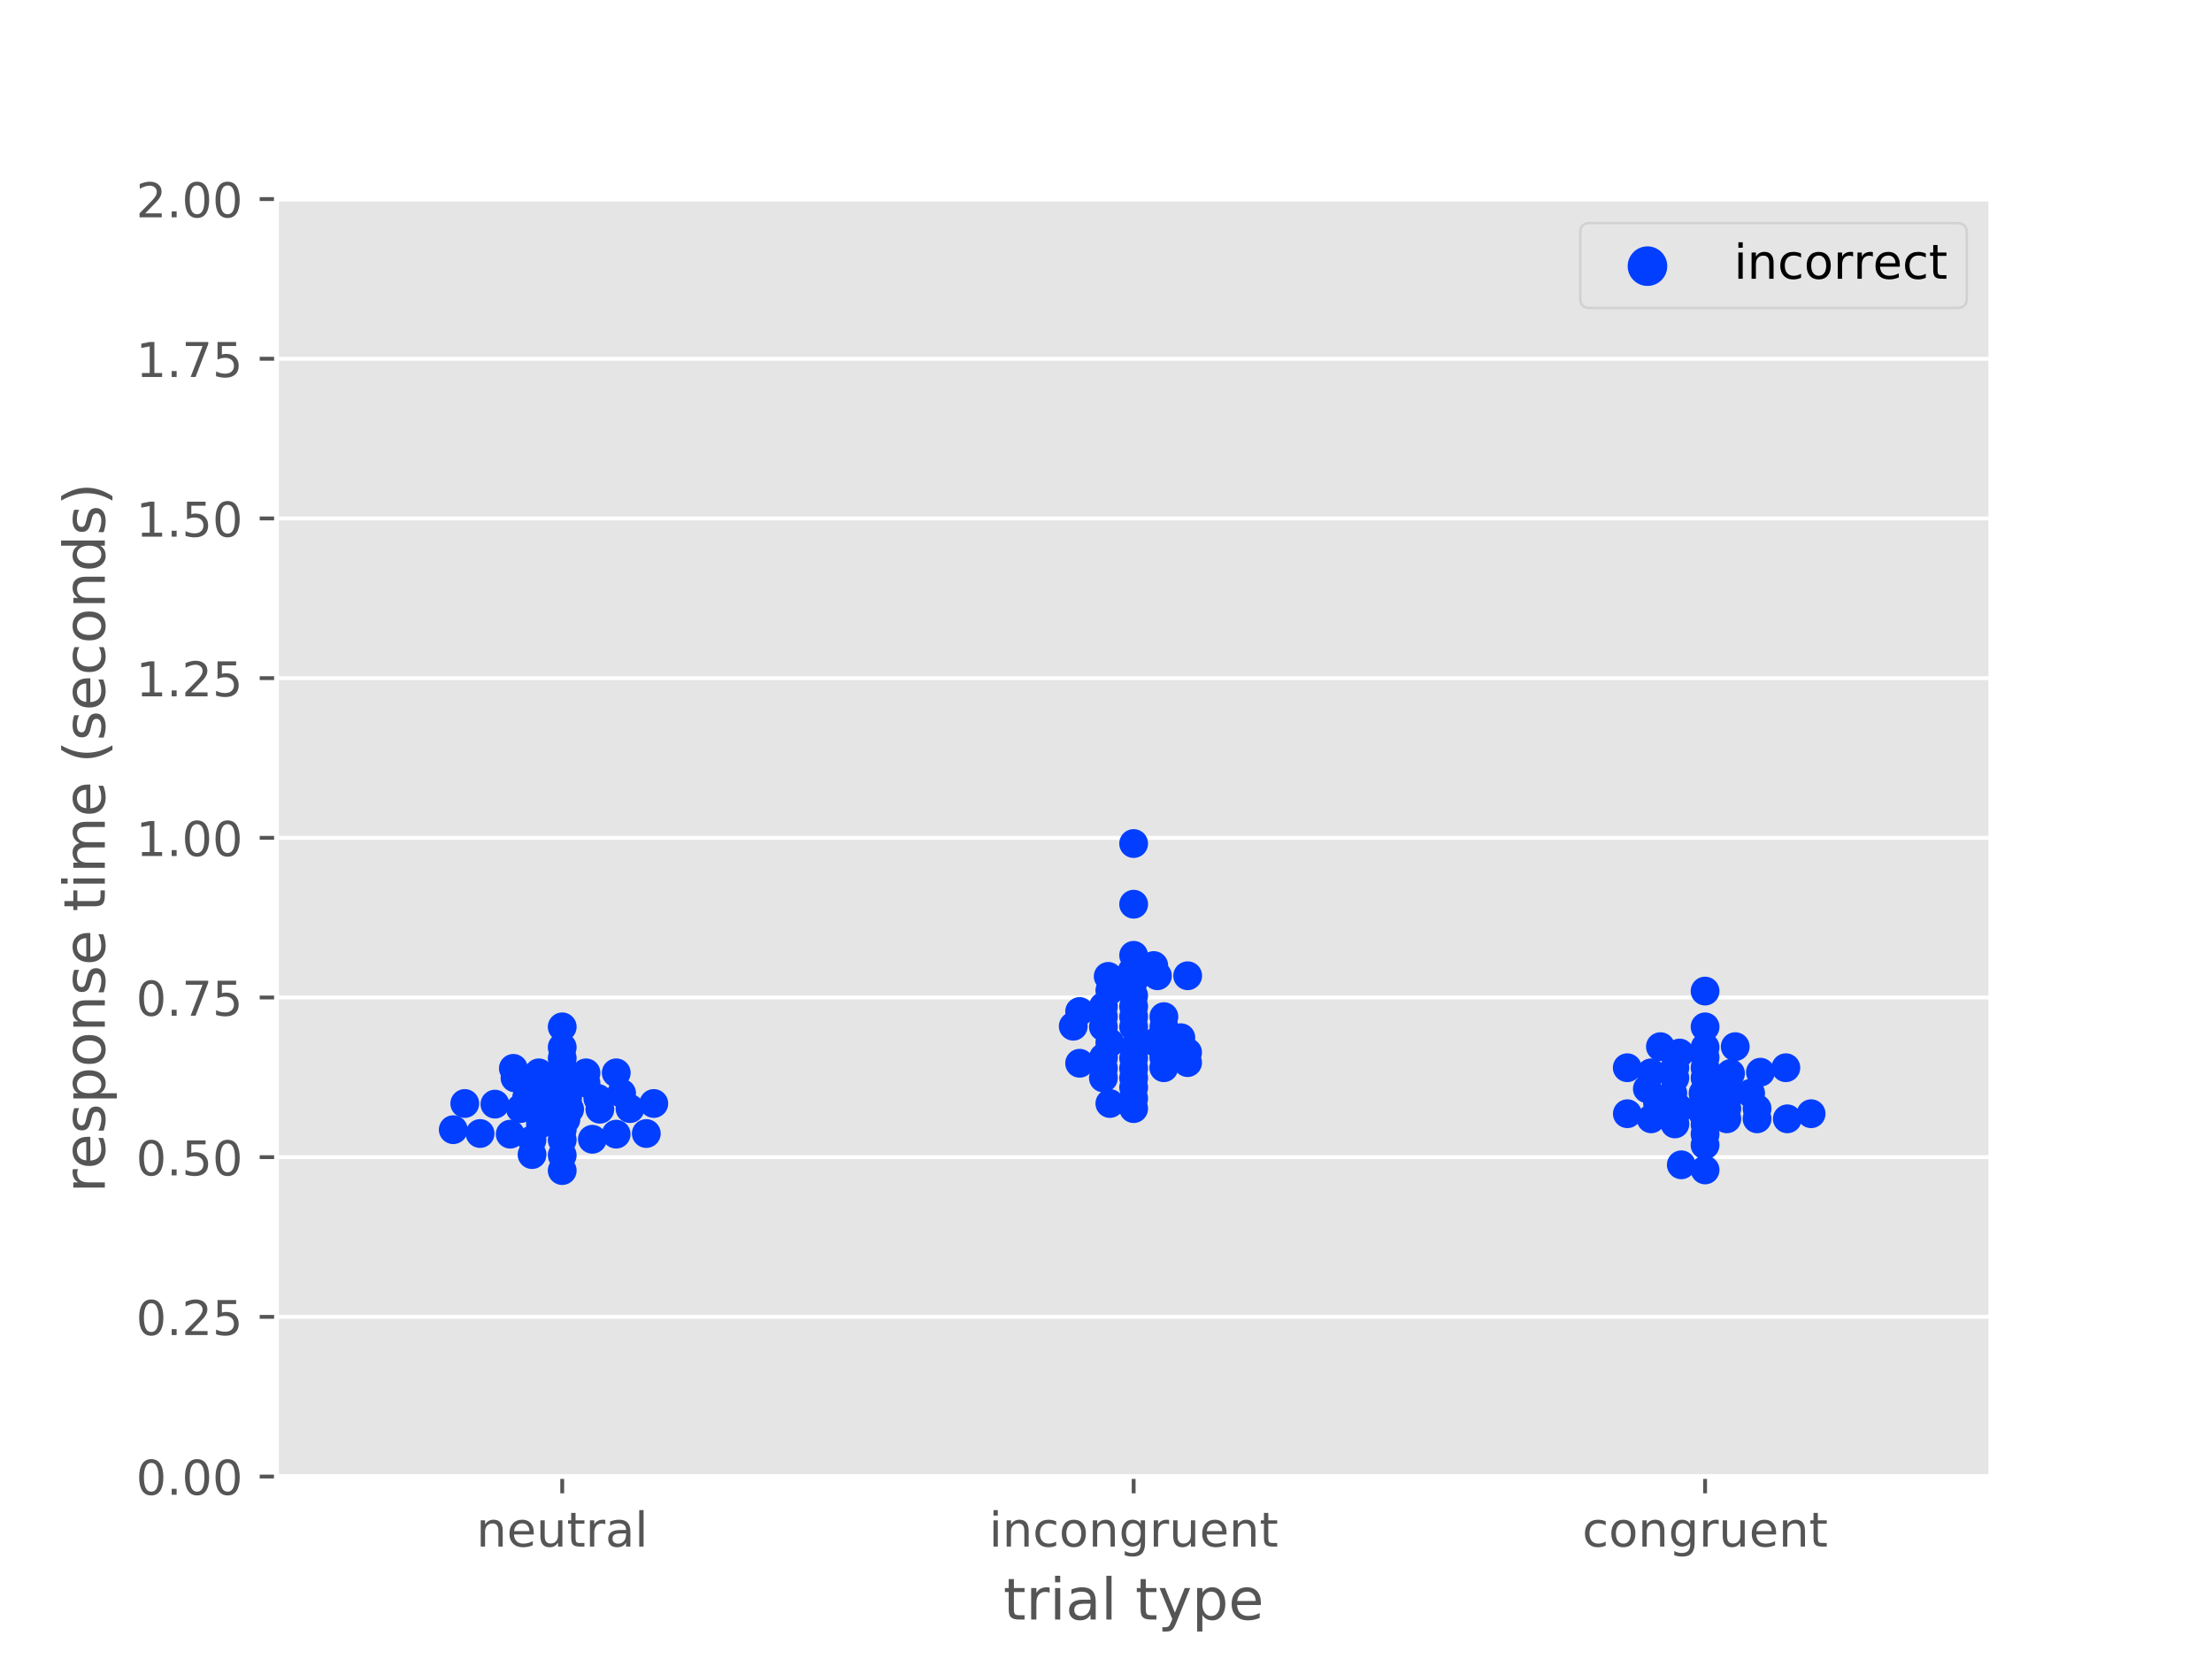 <?xml version="1.0" encoding="utf-8" standalone="no"?>
<!DOCTYPE svg PUBLIC "-//W3C//DTD SVG 1.1//EN"
  "http://www.w3.org/Graphics/SVG/1.1/DTD/svg11.dtd">
<!-- Created with matplotlib (https://matplotlib.org/) -->
<svg height="345.6pt" version="1.1" viewBox="0 0 460.8 345.6" width="460.8pt" xmlns="http://www.w3.org/2000/svg" xmlns:xlink="http://www.w3.org/1999/xlink">
 <defs>
  <style type="text/css">
*{stroke-linecap:butt;stroke-linejoin:round;}
  </style>
 </defs>
 <g id="figure_1">
  <g id="patch_1">
   <path d="M 0 345.6 
L 460.8 345.6 
L 460.8 0 
L 0 0 
z
" style="fill:#ffffff;"/>
  </g>
  <g id="axes_1">
   <g id="patch_2">
    <path d="M 57.6 307.584 
L 414.72 307.584 
L 414.72 41.472 
L 57.6 41.472 
z
" style="fill:#e5e5e5;"/>
   </g>
   <g id="matplotlib.axis_1">
    <g id="xtick_1">
     <g id="line2d_1">
      <defs>
       <path d="M 0 0 
L 0 3.5 
" id="mf06483fd40" style="stroke:#555555;stroke-width:0.8;"/>
      </defs>
      <g>
       <use style="fill:#555555;stroke:#555555;stroke-width:0.8;" x="117.12" xlink:href="#mf06483fd40" y="307.584"/>
      </g>
     </g>
     <g id="text_1">
      <!-- neutral -->
      <defs>
       <path d="M 54.891 33.016 
L 54.891 0 
L 45.906 0 
L 45.906 32.719 
Q 45.906 40.484 42.875 44.328 
Q 39.844 48.188 33.797 48.188 
Q 26.516 48.188 22.312 43.547 
Q 18.109 38.922 18.109 30.906 
L 18.109 0 
L 9.078 0 
L 9.078 54.688 
L 18.109 54.688 
L 18.109 46.188 
Q 21.344 51.125 25.703 53.562 
Q 30.078 56 35.797 56 
Q 45.219 56 50.047 50.172 
Q 54.891 44.344 54.891 33.016 
z
" id="DejaVuSans-110"/>
       <path d="M 56.203 29.594 
L 56.203 25.203 
L 14.891 25.203 
Q 15.484 15.922 20.484 11.062 
Q 25.484 6.203 34.422 6.203 
Q 39.594 6.203 44.453 7.469 
Q 49.312 8.734 54.109 11.281 
L 54.109 2.781 
Q 49.266 0.734 44.188 -0.344 
Q 39.109 -1.422 33.891 -1.422 
Q 20.797 -1.422 13.156 6.188 
Q 5.516 13.812 5.516 26.812 
Q 5.516 40.234 12.766 48.109 
Q 20.016 56 32.328 56 
Q 43.359 56 49.781 48.891 
Q 56.203 41.797 56.203 29.594 
z
M 47.219 32.234 
Q 47.125 39.594 43.094 43.984 
Q 39.062 48.391 32.422 48.391 
Q 24.906 48.391 20.391 44.141 
Q 15.875 39.891 15.188 32.172 
z
" id="DejaVuSans-101"/>
       <path d="M 8.5 21.578 
L 8.5 54.688 
L 17.484 54.688 
L 17.484 21.922 
Q 17.484 14.156 20.5 10.266 
Q 23.531 6.391 29.594 6.391 
Q 36.859 6.391 41.078 11.031 
Q 45.312 15.672 45.312 23.688 
L 45.312 54.688 
L 54.297 54.688 
L 54.297 0 
L 45.312 0 
L 45.312 8.406 
Q 42.047 3.422 37.719 1 
Q 33.406 -1.422 27.688 -1.422 
Q 18.266 -1.422 13.375 4.438 
Q 8.5 10.297 8.5 21.578 
z
M 31.109 56 
z
" id="DejaVuSans-117"/>
       <path d="M 18.312 70.219 
L 18.312 54.688 
L 36.812 54.688 
L 36.812 47.703 
L 18.312 47.703 
L 18.312 18.016 
Q 18.312 11.328 20.141 9.422 
Q 21.969 7.516 27.594 7.516 
L 36.812 7.516 
L 36.812 0 
L 27.594 0 
Q 17.188 0 13.234 3.875 
Q 9.281 7.766 9.281 18.016 
L 9.281 47.703 
L 2.688 47.703 
L 2.688 54.688 
L 9.281 54.688 
L 9.281 70.219 
z
" id="DejaVuSans-116"/>
       <path d="M 41.109 46.297 
Q 39.594 47.172 37.812 47.578 
Q 36.031 48 33.891 48 
Q 26.266 48 22.188 43.047 
Q 18.109 38.094 18.109 28.812 
L 18.109 0 
L 9.078 0 
L 9.078 54.688 
L 18.109 54.688 
L 18.109 46.188 
Q 20.953 51.172 25.484 53.578 
Q 30.031 56 36.531 56 
Q 37.453 56 38.578 55.875 
Q 39.703 55.766 41.062 55.516 
z
" id="DejaVuSans-114"/>
       <path d="M 34.281 27.484 
Q 23.391 27.484 19.188 25 
Q 14.984 22.516 14.984 16.5 
Q 14.984 11.719 18.141 8.906 
Q 21.297 6.109 26.703 6.109 
Q 34.188 6.109 38.703 11.406 
Q 43.219 16.703 43.219 25.484 
L 43.219 27.484 
z
M 52.203 31.203 
L 52.203 0 
L 43.219 0 
L 43.219 8.297 
Q 40.141 3.328 35.547 0.953 
Q 30.953 -1.422 24.312 -1.422 
Q 15.922 -1.422 10.953 3.297 
Q 6 8.016 6 15.922 
Q 6 25.141 12.172 29.828 
Q 18.359 34.516 30.609 34.516 
L 43.219 34.516 
L 43.219 35.406 
Q 43.219 41.609 39.141 45 
Q 35.062 48.391 27.688 48.391 
Q 23 48.391 18.547 47.266 
Q 14.109 46.141 10.016 43.891 
L 10.016 52.203 
Q 14.938 54.109 19.578 55.047 
Q 24.219 56 28.609 56 
Q 40.484 56 46.344 49.844 
Q 52.203 43.703 52.203 31.203 
z
" id="DejaVuSans-97"/>
       <path d="M 9.422 75.984 
L 18.406 75.984 
L 18.406 0 
L 9.422 0 
z
" id="DejaVuSans-108"/>
      </defs>
      <g style="fill:#555555;" transform="translate(99.237 322.182)scale(0.1 -0.1)">
       <use xlink:href="#DejaVuSans-110"/>
       <use x="63.379" xlink:href="#DejaVuSans-101"/>
       <use x="124.902" xlink:href="#DejaVuSans-117"/>
       <use x="188.281" xlink:href="#DejaVuSans-116"/>
       <use x="227.49" xlink:href="#DejaVuSans-114"/>
       <use x="268.604" xlink:href="#DejaVuSans-97"/>
       <use x="329.883" xlink:href="#DejaVuSans-108"/>
      </g>
     </g>
    </g>
    <g id="xtick_2">
     <g id="line2d_2">
      <g>
       <use style="fill:#555555;stroke:#555555;stroke-width:0.8;" x="236.16" xlink:href="#mf06483fd40" y="307.584"/>
      </g>
     </g>
     <g id="text_2">
      <!-- incongruent -->
      <defs>
       <path d="M 9.422 54.688 
L 18.406 54.688 
L 18.406 0 
L 9.422 0 
z
M 9.422 75.984 
L 18.406 75.984 
L 18.406 64.594 
L 9.422 64.594 
z
" id="DejaVuSans-105"/>
       <path d="M 48.781 52.594 
L 48.781 44.188 
Q 44.969 46.297 41.141 47.344 
Q 37.312 48.391 33.406 48.391 
Q 24.656 48.391 19.812 42.844 
Q 14.984 37.312 14.984 27.297 
Q 14.984 17.281 19.812 11.734 
Q 24.656 6.203 33.406 6.203 
Q 37.312 6.203 41.141 7.25 
Q 44.969 8.297 48.781 10.406 
L 48.781 2.094 
Q 45.016 0.344 40.984 -0.531 
Q 36.969 -1.422 32.422 -1.422 
Q 20.062 -1.422 12.781 6.344 
Q 5.516 14.109 5.516 27.297 
Q 5.516 40.672 12.859 48.328 
Q 20.219 56 33.016 56 
Q 37.156 56 41.109 55.141 
Q 45.062 54.297 48.781 52.594 
z
" id="DejaVuSans-99"/>
       <path d="M 30.609 48.391 
Q 23.391 48.391 19.188 42.75 
Q 14.984 37.109 14.984 27.297 
Q 14.984 17.484 19.156 11.844 
Q 23.344 6.203 30.609 6.203 
Q 37.797 6.203 41.984 11.859 
Q 46.188 17.531 46.188 27.297 
Q 46.188 37.016 41.984 42.703 
Q 37.797 48.391 30.609 48.391 
z
M 30.609 56 
Q 42.328 56 49.016 48.375 
Q 55.719 40.766 55.719 27.297 
Q 55.719 13.875 49.016 6.219 
Q 42.328 -1.422 30.609 -1.422 
Q 18.844 -1.422 12.172 6.219 
Q 5.516 13.875 5.516 27.297 
Q 5.516 40.766 12.172 48.375 
Q 18.844 56 30.609 56 
z
" id="DejaVuSans-111"/>
       <path d="M 45.406 27.984 
Q 45.406 37.75 41.375 43.109 
Q 37.359 48.484 30.078 48.484 
Q 22.859 48.484 18.828 43.109 
Q 14.797 37.75 14.797 27.984 
Q 14.797 18.266 18.828 12.891 
Q 22.859 7.516 30.078 7.516 
Q 37.359 7.516 41.375 12.891 
Q 45.406 18.266 45.406 27.984 
z
M 54.391 6.781 
Q 54.391 -7.172 48.188 -13.984 
Q 42 -20.797 29.203 -20.797 
Q 24.469 -20.797 20.266 -20.094 
Q 16.062 -19.391 12.109 -17.922 
L 12.109 -9.188 
Q 16.062 -11.328 19.922 -12.344 
Q 23.781 -13.375 27.781 -13.375 
Q 36.625 -13.375 41.016 -8.766 
Q 45.406 -4.156 45.406 5.172 
L 45.406 9.625 
Q 42.625 4.781 38.281 2.391 
Q 33.938 0 27.875 0 
Q 17.828 0 11.672 7.656 
Q 5.516 15.328 5.516 27.984 
Q 5.516 40.672 11.672 48.328 
Q 17.828 56 27.875 56 
Q 33.938 56 38.281 53.609 
Q 42.625 51.219 45.406 46.391 
L 45.406 54.688 
L 54.391 54.688 
z
" id="DejaVuSans-103"/>
      </defs>
      <g style="fill:#555555;" transform="translate(206.021 322.182)scale(0.1 -0.1)">
       <use xlink:href="#DejaVuSans-105"/>
       <use x="27.783" xlink:href="#DejaVuSans-110"/>
       <use x="91.162" xlink:href="#DejaVuSans-99"/>
       <use x="146.143" xlink:href="#DejaVuSans-111"/>
       <use x="207.324" xlink:href="#DejaVuSans-110"/>
       <use x="270.703" xlink:href="#DejaVuSans-103"/>
       <use x="334.18" xlink:href="#DejaVuSans-114"/>
       <use x="375.293" xlink:href="#DejaVuSans-117"/>
       <use x="438.672" xlink:href="#DejaVuSans-101"/>
       <use x="500.195" xlink:href="#DejaVuSans-110"/>
       <use x="563.574" xlink:href="#DejaVuSans-116"/>
      </g>
     </g>
    </g>
    <g id="xtick_3">
     <g id="line2d_3">
      <g>
       <use style="fill:#555555;stroke:#555555;stroke-width:0.8;" x="355.2" xlink:href="#mf06483fd40" y="307.584"/>
      </g>
     </g>
     <g id="text_3">
      <!-- congruent -->
      <g style="fill:#555555;" transform="translate(329.619 322.182)scale(0.1 -0.1)">
       <use xlink:href="#DejaVuSans-99"/>
       <use x="54.98" xlink:href="#DejaVuSans-111"/>
       <use x="116.162" xlink:href="#DejaVuSans-110"/>
       <use x="179.541" xlink:href="#DejaVuSans-103"/>
       <use x="243.018" xlink:href="#DejaVuSans-114"/>
       <use x="284.131" xlink:href="#DejaVuSans-117"/>
       <use x="347.51" xlink:href="#DejaVuSans-101"/>
       <use x="409.033" xlink:href="#DejaVuSans-110"/>
       <use x="472.412" xlink:href="#DejaVuSans-116"/>
      </g>
     </g>
    </g>
    <g id="text_4">
     <!-- trial type -->
     <defs>
      <path id="DejaVuSans-32"/>
      <path d="M 32.172 -5.078 
Q 28.375 -14.844 24.75 -17.812 
Q 21.141 -20.797 15.094 -20.797 
L 7.906 -20.797 
L 7.906 -13.281 
L 13.188 -13.281 
Q 16.891 -13.281 18.938 -11.516 
Q 21 -9.766 23.484 -3.219 
L 25.094 0.875 
L 2.984 54.688 
L 12.5 54.688 
L 29.594 11.922 
L 46.688 54.688 
L 56.203 54.688 
z
" id="DejaVuSans-121"/>
      <path d="M 18.109 8.203 
L 18.109 -20.797 
L 9.078 -20.797 
L 9.078 54.688 
L 18.109 54.688 
L 18.109 46.391 
Q 20.953 51.266 25.266 53.625 
Q 29.594 56 35.594 56 
Q 45.562 56 51.781 48.094 
Q 58.016 40.188 58.016 27.297 
Q 58.016 14.406 51.781 6.484 
Q 45.562 -1.422 35.594 -1.422 
Q 29.594 -1.422 25.266 0.953 
Q 20.953 3.328 18.109 8.203 
z
M 48.688 27.297 
Q 48.688 37.203 44.609 42.844 
Q 40.531 48.484 33.406 48.484 
Q 26.266 48.484 22.188 42.844 
Q 18.109 37.203 18.109 27.297 
Q 18.109 17.391 22.188 11.75 
Q 26.266 6.109 33.406 6.109 
Q 40.531 6.109 44.609 11.75 
Q 48.688 17.391 48.688 27.297 
z
" id="DejaVuSans-112"/>
     </defs>
     <g style="fill:#555555;" transform="translate(209.019 337.38)scale(0.12 -0.12)">
      <use xlink:href="#DejaVuSans-116"/>
      <use x="39.209" xlink:href="#DejaVuSans-114"/>
      <use x="80.322" xlink:href="#DejaVuSans-105"/>
      <use x="108.105" xlink:href="#DejaVuSans-97"/>
      <use x="169.385" xlink:href="#DejaVuSans-108"/>
      <use x="197.168" xlink:href="#DejaVuSans-32"/>
      <use x="228.955" xlink:href="#DejaVuSans-116"/>
      <use x="268.164" xlink:href="#DejaVuSans-121"/>
      <use x="327.344" xlink:href="#DejaVuSans-112"/>
      <use x="390.82" xlink:href="#DejaVuSans-101"/>
     </g>
    </g>
   </g>
   <g id="matplotlib.axis_2">
    <g id="ytick_1">
     <g id="line2d_4">
      <path clip-path="url(#pb7761725f8)" d="M 57.6 307.584 
L 414.72 307.584 
" style="fill:none;stroke:#ffffff;stroke-linecap:square;stroke-width:0.8;"/>
     </g>
     <g id="line2d_5">
      <defs>
       <path d="M 0 0 
L -3.5 0 
" id="m0fa2f357a9" style="stroke:#555555;stroke-width:0.8;"/>
      </defs>
      <g>
       <use style="fill:#555555;stroke:#555555;stroke-width:0.8;" x="57.6" xlink:href="#m0fa2f357a9" y="307.584"/>
      </g>
     </g>
     <g id="text_5">
      <!-- 0.00 -->
      <defs>
       <path d="M 31.781 66.406 
Q 24.172 66.406 20.328 58.906 
Q 16.5 51.422 16.5 36.375 
Q 16.5 21.391 20.328 13.891 
Q 24.172 6.391 31.781 6.391 
Q 39.453 6.391 43.281 13.891 
Q 47.125 21.391 47.125 36.375 
Q 47.125 51.422 43.281 58.906 
Q 39.453 66.406 31.781 66.406 
z
M 31.781 74.219 
Q 44.047 74.219 50.516 64.516 
Q 56.984 54.828 56.984 36.375 
Q 56.984 17.969 50.516 8.266 
Q 44.047 -1.422 31.781 -1.422 
Q 19.531 -1.422 13.062 8.266 
Q 6.594 17.969 6.594 36.375 
Q 6.594 54.828 13.062 64.516 
Q 19.531 74.219 31.781 74.219 
z
" id="DejaVuSans-48"/>
       <path d="M 10.688 12.406 
L 21 12.406 
L 21 0 
L 10.688 0 
z
" id="DejaVuSans-46"/>
      </defs>
      <g style="fill:#555555;" transform="translate(28.334 311.383)scale(0.1 -0.1)">
       <use xlink:href="#DejaVuSans-48"/>
       <use x="63.623" xlink:href="#DejaVuSans-46"/>
       <use x="95.41" xlink:href="#DejaVuSans-48"/>
       <use x="159.033" xlink:href="#DejaVuSans-48"/>
      </g>
     </g>
    </g>
    <g id="ytick_2">
     <g id="line2d_6">
      <path clip-path="url(#pb7761725f8)" d="M 57.6 274.32 
L 414.72 274.32 
" style="fill:none;stroke:#ffffff;stroke-linecap:square;stroke-width:0.8;"/>
     </g>
     <g id="line2d_7">
      <g>
       <use style="fill:#555555;stroke:#555555;stroke-width:0.8;" x="57.6" xlink:href="#m0fa2f357a9" y="274.32"/>
      </g>
     </g>
     <g id="text_6">
      <!-- 0.25 -->
      <defs>
       <path d="M 19.188 8.297 
L 53.609 8.297 
L 53.609 0 
L 7.328 0 
L 7.328 8.297 
Q 12.938 14.109 22.625 23.891 
Q 32.328 33.688 34.812 36.531 
Q 39.547 41.844 41.422 45.531 
Q 43.312 49.219 43.312 52.781 
Q 43.312 58.594 39.234 62.25 
Q 35.156 65.922 28.609 65.922 
Q 23.969 65.922 18.812 64.312 
Q 13.672 62.703 7.812 59.422 
L 7.812 69.391 
Q 13.766 71.781 18.938 73 
Q 24.125 74.219 28.422 74.219 
Q 39.75 74.219 46.484 68.547 
Q 53.219 62.891 53.219 53.422 
Q 53.219 48.922 51.531 44.891 
Q 49.859 40.875 45.406 35.406 
Q 44.188 33.984 37.641 27.219 
Q 31.109 20.453 19.188 8.297 
z
" id="DejaVuSans-50"/>
       <path d="M 10.797 72.906 
L 49.516 72.906 
L 49.516 64.594 
L 19.828 64.594 
L 19.828 46.734 
Q 21.969 47.469 24.109 47.828 
Q 26.266 48.188 28.422 48.188 
Q 40.625 48.188 47.75 41.5 
Q 54.891 34.812 54.891 23.391 
Q 54.891 11.625 47.562 5.094 
Q 40.234 -1.422 26.906 -1.422 
Q 22.312 -1.422 17.547 -0.641 
Q 12.797 0.141 7.719 1.703 
L 7.719 11.625 
Q 12.109 9.234 16.797 8.062 
Q 21.484 6.891 26.703 6.891 
Q 35.156 6.891 40.078 11.328 
Q 45.016 15.766 45.016 23.391 
Q 45.016 31 40.078 35.438 
Q 35.156 39.891 26.703 39.891 
Q 22.75 39.891 18.812 39.016 
Q 14.891 38.141 10.797 36.281 
z
" id="DejaVuSans-53"/>
      </defs>
      <g style="fill:#555555;" transform="translate(28.334 278.119)scale(0.1 -0.1)">
       <use xlink:href="#DejaVuSans-48"/>
       <use x="63.623" xlink:href="#DejaVuSans-46"/>
       <use x="95.41" xlink:href="#DejaVuSans-50"/>
       <use x="159.033" xlink:href="#DejaVuSans-53"/>
      </g>
     </g>
    </g>
    <g id="ytick_3">
     <g id="line2d_8">
      <path clip-path="url(#pb7761725f8)" d="M 57.6 241.056 
L 414.72 241.056 
" style="fill:none;stroke:#ffffff;stroke-linecap:square;stroke-width:0.8;"/>
     </g>
     <g id="line2d_9">
      <g>
       <use style="fill:#555555;stroke:#555555;stroke-width:0.8;" x="57.6" xlink:href="#m0fa2f357a9" y="241.056"/>
      </g>
     </g>
     <g id="text_7">
      <!-- 0.50 -->
      <g style="fill:#555555;" transform="translate(28.334 244.855)scale(0.1 -0.1)">
       <use xlink:href="#DejaVuSans-48"/>
       <use x="63.623" xlink:href="#DejaVuSans-46"/>
       <use x="95.41" xlink:href="#DejaVuSans-53"/>
       <use x="159.033" xlink:href="#DejaVuSans-48"/>
      </g>
     </g>
    </g>
    <g id="ytick_4">
     <g id="line2d_10">
      <path clip-path="url(#pb7761725f8)" d="M 57.6 207.792 
L 414.72 207.792 
" style="fill:none;stroke:#ffffff;stroke-linecap:square;stroke-width:0.8;"/>
     </g>
     <g id="line2d_11">
      <g>
       <use style="fill:#555555;stroke:#555555;stroke-width:0.8;" x="57.6" xlink:href="#m0fa2f357a9" y="207.792"/>
      </g>
     </g>
     <g id="text_8">
      <!-- 0.75 -->
      <defs>
       <path d="M 8.203 72.906 
L 55.078 72.906 
L 55.078 68.703 
L 28.609 0 
L 18.312 0 
L 43.219 64.594 
L 8.203 64.594 
z
" id="DejaVuSans-55"/>
      </defs>
      <g style="fill:#555555;" transform="translate(28.334 211.591)scale(0.1 -0.1)">
       <use xlink:href="#DejaVuSans-48"/>
       <use x="63.623" xlink:href="#DejaVuSans-46"/>
       <use x="95.41" xlink:href="#DejaVuSans-55"/>
       <use x="159.033" xlink:href="#DejaVuSans-53"/>
      </g>
     </g>
    </g>
    <g id="ytick_5">
     <g id="line2d_12">
      <path clip-path="url(#pb7761725f8)" d="M 57.6 174.528 
L 414.72 174.528 
" style="fill:none;stroke:#ffffff;stroke-linecap:square;stroke-width:0.8;"/>
     </g>
     <g id="line2d_13">
      <g>
       <use style="fill:#555555;stroke:#555555;stroke-width:0.8;" x="57.6" xlink:href="#m0fa2f357a9" y="174.528"/>
      </g>
     </g>
     <g id="text_9">
      <!-- 1.00 -->
      <defs>
       <path d="M 12.406 8.297 
L 28.516 8.297 
L 28.516 63.922 
L 10.984 60.406 
L 10.984 69.391 
L 28.422 72.906 
L 38.281 72.906 
L 38.281 8.297 
L 54.391 8.297 
L 54.391 0 
L 12.406 0 
z
" id="DejaVuSans-49"/>
      </defs>
      <g style="fill:#555555;" transform="translate(28.334 178.327)scale(0.1 -0.1)">
       <use xlink:href="#DejaVuSans-49"/>
       <use x="63.623" xlink:href="#DejaVuSans-46"/>
       <use x="95.41" xlink:href="#DejaVuSans-48"/>
       <use x="159.033" xlink:href="#DejaVuSans-48"/>
      </g>
     </g>
    </g>
    <g id="ytick_6">
     <g id="line2d_14">
      <path clip-path="url(#pb7761725f8)" d="M 57.6 141.264 
L 414.72 141.264 
" style="fill:none;stroke:#ffffff;stroke-linecap:square;stroke-width:0.8;"/>
     </g>
     <g id="line2d_15">
      <g>
       <use style="fill:#555555;stroke:#555555;stroke-width:0.8;" x="57.6" xlink:href="#m0fa2f357a9" y="141.264"/>
      </g>
     </g>
     <g id="text_10">
      <!-- 1.25 -->
      <g style="fill:#555555;" transform="translate(28.334 145.063)scale(0.1 -0.1)">
       <use xlink:href="#DejaVuSans-49"/>
       <use x="63.623" xlink:href="#DejaVuSans-46"/>
       <use x="95.41" xlink:href="#DejaVuSans-50"/>
       <use x="159.033" xlink:href="#DejaVuSans-53"/>
      </g>
     </g>
    </g>
    <g id="ytick_7">
     <g id="line2d_16">
      <path clip-path="url(#pb7761725f8)" d="M 57.6 108 
L 414.72 108 
" style="fill:none;stroke:#ffffff;stroke-linecap:square;stroke-width:0.8;"/>
     </g>
     <g id="line2d_17">
      <g>
       <use style="fill:#555555;stroke:#555555;stroke-width:0.8;" x="57.6" xlink:href="#m0fa2f357a9" y="108"/>
      </g>
     </g>
     <g id="text_11">
      <!-- 1.50 -->
      <g style="fill:#555555;" transform="translate(28.334 111.799)scale(0.1 -0.1)">
       <use xlink:href="#DejaVuSans-49"/>
       <use x="63.623" xlink:href="#DejaVuSans-46"/>
       <use x="95.41" xlink:href="#DejaVuSans-53"/>
       <use x="159.033" xlink:href="#DejaVuSans-48"/>
      </g>
     </g>
    </g>
    <g id="ytick_8">
     <g id="line2d_18">
      <path clip-path="url(#pb7761725f8)" d="M 57.6 74.736 
L 414.72 74.736 
" style="fill:none;stroke:#ffffff;stroke-linecap:square;stroke-width:0.8;"/>
     </g>
     <g id="line2d_19">
      <g>
       <use style="fill:#555555;stroke:#555555;stroke-width:0.8;" x="57.6" xlink:href="#m0fa2f357a9" y="74.736"/>
      </g>
     </g>
     <g id="text_12">
      <!-- 1.75 -->
      <g style="fill:#555555;" transform="translate(28.334 78.535)scale(0.1 -0.1)">
       <use xlink:href="#DejaVuSans-49"/>
       <use x="63.623" xlink:href="#DejaVuSans-46"/>
       <use x="95.41" xlink:href="#DejaVuSans-55"/>
       <use x="159.033" xlink:href="#DejaVuSans-53"/>
      </g>
     </g>
    </g>
    <g id="ytick_9">
     <g id="line2d_20">
      <path clip-path="url(#pb7761725f8)" d="M 57.6 41.472 
L 414.72 41.472 
" style="fill:none;stroke:#ffffff;stroke-linecap:square;stroke-width:0.8;"/>
     </g>
     <g id="line2d_21">
      <g>
       <use style="fill:#555555;stroke:#555555;stroke-width:0.8;" x="57.6" xlink:href="#m0fa2f357a9" y="41.472"/>
      </g>
     </g>
     <g id="text_13">
      <!-- 2.00 -->
      <g style="fill:#555555;" transform="translate(28.334 45.271)scale(0.1 -0.1)">
       <use xlink:href="#DejaVuSans-50"/>
       <use x="63.623" xlink:href="#DejaVuSans-46"/>
       <use x="95.41" xlink:href="#DejaVuSans-48"/>
       <use x="159.033" xlink:href="#DejaVuSans-48"/>
      </g>
     </g>
    </g>
    <g id="text_14">
     <!-- response time (seconds) -->
     <defs>
      <path d="M 44.281 53.078 
L 44.281 44.578 
Q 40.484 46.531 36.375 47.5 
Q 32.281 48.484 27.875 48.484 
Q 21.188 48.484 17.844 46.438 
Q 14.5 44.391 14.5 40.281 
Q 14.5 37.156 16.891 35.375 
Q 19.281 33.594 26.516 31.984 
L 29.594 31.297 
Q 39.156 29.25 43.188 25.516 
Q 47.219 21.781 47.219 15.094 
Q 47.219 7.469 41.188 3.016 
Q 35.156 -1.422 24.609 -1.422 
Q 20.219 -1.422 15.453 -0.562 
Q 10.688 0.297 5.422 2 
L 5.422 11.281 
Q 10.406 8.688 15.234 7.391 
Q 20.062 6.109 24.812 6.109 
Q 31.156 6.109 34.562 8.281 
Q 37.984 10.453 37.984 14.406 
Q 37.984 18.062 35.516 20.016 
Q 33.062 21.969 24.703 23.781 
L 21.578 24.516 
Q 13.234 26.266 9.516 29.906 
Q 5.812 33.547 5.812 39.891 
Q 5.812 47.609 11.281 51.797 
Q 16.75 56 26.812 56 
Q 31.781 56 36.172 55.266 
Q 40.578 54.547 44.281 53.078 
z
" id="DejaVuSans-115"/>
      <path d="M 52 44.188 
Q 55.375 50.25 60.062 53.125 
Q 64.75 56 71.094 56 
Q 79.641 56 84.281 50.016 
Q 88.922 44.047 88.922 33.016 
L 88.922 0 
L 79.891 0 
L 79.891 32.719 
Q 79.891 40.578 77.094 44.375 
Q 74.312 48.188 68.609 48.188 
Q 61.625 48.188 57.562 43.547 
Q 53.516 38.922 53.516 30.906 
L 53.516 0 
L 44.484 0 
L 44.484 32.719 
Q 44.484 40.625 41.703 44.406 
Q 38.922 48.188 33.109 48.188 
Q 26.219 48.188 22.156 43.531 
Q 18.109 38.875 18.109 30.906 
L 18.109 0 
L 9.078 0 
L 9.078 54.688 
L 18.109 54.688 
L 18.109 46.188 
Q 21.188 51.219 25.484 53.609 
Q 29.781 56 35.688 56 
Q 41.656 56 45.828 52.969 
Q 50 49.953 52 44.188 
z
" id="DejaVuSans-109"/>
      <path d="M 31 75.875 
Q 24.469 64.656 21.281 53.656 
Q 18.109 42.672 18.109 31.391 
Q 18.109 20.125 21.312 9.062 
Q 24.516 -2 31 -13.188 
L 23.188 -13.188 
Q 15.875 -1.703 12.234 9.375 
Q 8.594 20.453 8.594 31.391 
Q 8.594 42.281 12.203 53.312 
Q 15.828 64.359 23.188 75.875 
z
" id="DejaVuSans-40"/>
      <path d="M 45.406 46.391 
L 45.406 75.984 
L 54.391 75.984 
L 54.391 0 
L 45.406 0 
L 45.406 8.203 
Q 42.578 3.328 38.25 0.953 
Q 33.938 -1.422 27.875 -1.422 
Q 17.969 -1.422 11.734 6.484 
Q 5.516 14.406 5.516 27.297 
Q 5.516 40.188 11.734 48.094 
Q 17.969 56 27.875 56 
Q 33.938 56 38.25 53.625 
Q 42.578 51.266 45.406 46.391 
z
M 14.797 27.297 
Q 14.797 17.391 18.875 11.75 
Q 22.953 6.109 30.078 6.109 
Q 37.203 6.109 41.297 11.75 
Q 45.406 17.391 45.406 27.297 
Q 45.406 37.203 41.297 42.844 
Q 37.203 48.484 30.078 48.484 
Q 22.953 48.484 18.875 42.844 
Q 14.797 37.203 14.797 27.297 
z
" id="DejaVuSans-100"/>
      <path d="M 8.016 75.875 
L 15.828 75.875 
Q 23.141 64.359 26.781 53.312 
Q 30.422 42.281 30.422 31.391 
Q 30.422 20.453 26.781 9.375 
Q 23.141 -1.703 15.828 -13.188 
L 8.016 -13.188 
Q 14.5 -2 17.703 9.062 
Q 20.906 20.125 20.906 31.391 
Q 20.906 42.672 17.703 53.656 
Q 14.5 64.656 8.016 75.875 
z
" id="DejaVuSans-41"/>
     </defs>
     <g style="fill:#555555;" transform="translate(21.839 248.486)rotate(-90)scale(0.12 -0.12)">
      <use xlink:href="#DejaVuSans-114"/>
      <use x="41.082" xlink:href="#DejaVuSans-101"/>
      <use x="102.605" xlink:href="#DejaVuSans-115"/>
      <use x="154.705" xlink:href="#DejaVuSans-112"/>
      <use x="218.182" xlink:href="#DejaVuSans-111"/>
      <use x="279.363" xlink:href="#DejaVuSans-110"/>
      <use x="342.742" xlink:href="#DejaVuSans-115"/>
      <use x="394.842" xlink:href="#DejaVuSans-101"/>
      <use x="456.365" xlink:href="#DejaVuSans-32"/>
      <use x="488.152" xlink:href="#DejaVuSans-116"/>
      <use x="527.361" xlink:href="#DejaVuSans-105"/>
      <use x="555.145" xlink:href="#DejaVuSans-109"/>
      <use x="652.557" xlink:href="#DejaVuSans-101"/>
      <use x="714.08" xlink:href="#DejaVuSans-32"/>
      <use x="745.867" xlink:href="#DejaVuSans-40"/>
      <use x="784.881" xlink:href="#DejaVuSans-115"/>
      <use x="836.98" xlink:href="#DejaVuSans-101"/>
      <use x="898.504" xlink:href="#DejaVuSans-99"/>
      <use x="953.484" xlink:href="#DejaVuSans-111"/>
      <use x="1014.666" xlink:href="#DejaVuSans-110"/>
      <use x="1078.045" xlink:href="#DejaVuSans-100"/>
      <use x="1141.521" xlink:href="#DejaVuSans-115"/>
      <use x="1193.621" xlink:href="#DejaVuSans-41"/>
     </g>
    </g>
   </g>
   <g id="PathCollection_1"/>
   <g id="patch_3">
    <path d="M 57.6 307.584 
L 57.6 41.472 
" style="fill:none;stroke:#ffffff;stroke-linecap:square;stroke-linejoin:miter;"/>
   </g>
   <g id="patch_4">
    <path d="M 414.72 307.584 
L 414.72 41.472 
" style="fill:none;stroke:#ffffff;stroke-linecap:square;stroke-linejoin:miter;"/>
   </g>
   <g id="patch_5">
    <path d="M 57.6 307.584 
L 414.72 307.584 
" style="fill:none;stroke:#ffffff;stroke-linecap:square;stroke-linejoin:miter;"/>
   </g>
   <g id="patch_6">
    <path d="M 57.6 41.472 
L 414.72 41.472 
" style="fill:none;stroke:#ffffff;stroke-linecap:square;stroke-linejoin:miter;"/>
   </g>
   <g id="PathCollection_2">
    <defs>
     <path d="M 0 3 
C 0.796 3 1.559 2.684 2.121 2.121 
C 2.684 1.559 3 0.796 3 0 
C 3 -0.796 2.684 -1.559 2.121 -2.121 
C 1.559 -2.684 0.796 -3 0 -3 
C -0.796 -3 -1.559 -2.684 -2.121 -2.121 
C -2.684 -1.559 -3 -0.796 -3 0 
C -3 0.796 -2.684 1.559 -2.121 2.121 
C -1.559 2.684 -0.796 3 0 3 
z
" id="C0_0_e02bf8675e"/>
    </defs>
    <g clip-path="url(#pb7761725f8)">
     <use style="fill:#023eff;" x="117.12" xlink:href="#C0_0_e02bf8675e" y="243.85"/>
    </g>
    <g clip-path="url(#pb7761725f8)">
     <use style="fill:#023eff;" x="117.12" xlink:href="#C0_0_e02bf8675e" y="240.657"/>
    </g>
    <g clip-path="url(#pb7761725f8)">
     <use style="fill:#023eff;" x="110.839" xlink:href="#C0_0_e02bf8675e" y="240.524"/>
    </g>
    <g clip-path="url(#pb7761725f8)">
     <use style="fill:#023eff;" x="117.12" xlink:href="#C0_0_e02bf8675e" y="237.463"/>
    </g>
    <g clip-path="url(#pb7761725f8)">
     <use style="fill:#023eff;" x="110.82" xlink:href="#C0_0_e02bf8675e" y="237.463"/>
    </g>
    <g clip-path="url(#pb7761725f8)">
     <use style="fill:#023eff;" x="123.401" xlink:href="#C0_0_e02bf8675e" y="237.33"/>
    </g>
    <g clip-path="url(#pb7761725f8)">
     <use style="fill:#023eff;" x="106.289" xlink:href="#C0_0_e02bf8675e" y="236.266"/>
    </g>
    <g clip-path="url(#pb7761725f8)">
     <use style="fill:#023eff;" x="128.356" xlink:href="#C0_0_e02bf8675e" y="236.266"/>
    </g>
    <g clip-path="url(#pb7761725f8)">
     <use style="fill:#023eff;" x="100.008" xlink:href="#C0_0_e02bf8675e" y="236.133"/>
    </g>
    <g clip-path="url(#pb7761725f8)">
     <use style="fill:#023eff;" x="134.637" xlink:href="#C0_0_e02bf8675e" y="236.133"/>
    </g>
    <g clip-path="url(#pb7761725f8)">
     <use style="fill:#023eff;" x="117.12" xlink:href="#C0_0_e02bf8675e" y="235.335"/>
    </g>
    <g clip-path="url(#pb7761725f8)">
     <use style="fill:#023eff;" x="94.425" xlink:href="#C0_0_e02bf8675e" y="235.335"/>
    </g>
    <g clip-path="url(#pb7761725f8)">
     <use style="fill:#023eff;" x="112.589" xlink:href="#C0_0_e02bf8675e" y="234.137"/>
    </g>
    <g clip-path="url(#pb7761725f8)">
     <use style="fill:#023eff;" x="117.89" xlink:href="#C0_0_e02bf8675e" y="233.206"/>
    </g>
    <g clip-path="url(#pb7761725f8)">
     <use style="fill:#023eff;" x="113.359" xlink:href="#C0_0_e02bf8675e" y="232.008"/>
    </g>
    <g clip-path="url(#pb7761725f8)">
     <use style="fill:#023eff;" x="118.66" xlink:href="#C0_0_e02bf8675e" y="231.077"/>
    </g>
    <g clip-path="url(#pb7761725f8)">
     <use style="fill:#023eff;" x="124.96" xlink:href="#C0_0_e02bf8675e" y="231.077"/>
    </g>
    <g clip-path="url(#pb7761725f8)">
     <use style="fill:#023eff;" x="108.404" xlink:href="#C0_0_e02bf8675e" y="230.944"/>
    </g>
    <g clip-path="url(#pb7761725f8)">
     <use style="fill:#023eff;" x="131.241" xlink:href="#C0_0_e02bf8675e" y="230.944"/>
    </g>
    <g clip-path="url(#pb7761725f8)">
     <use style="fill:#023eff;" x="113.705" xlink:href="#C0_0_e02bf8675e" y="230.012"/>
    </g>
    <g clip-path="url(#pb7761725f8)">
     <use style="fill:#023eff;" x="103.103" xlink:href="#C0_0_e02bf8675e" y="230.012"/>
    </g>
    <g clip-path="url(#pb7761725f8)">
     <use style="fill:#023eff;" x="136.196" xlink:href="#C0_0_e02bf8675e" y="229.879"/>
    </g>
    <g clip-path="url(#pb7761725f8)">
     <use style="fill:#023eff;" x="96.822" xlink:href="#C0_0_e02bf8675e" y="229.879"/>
    </g>
    <g clip-path="url(#pb7761725f8)">
     <use style="fill:#023eff;" x="118.236" xlink:href="#C0_0_e02bf8675e" y="228.815"/>
    </g>
    <g clip-path="url(#pb7761725f8)">
     <use style="fill:#023eff;" x="124.536" xlink:href="#C0_0_e02bf8675e" y="228.815"/>
    </g>
    <g clip-path="url(#pb7761725f8)">
     <use style="fill:#023eff;" x="109.701" xlink:href="#C0_0_e02bf8675e" y="228.682"/>
    </g>
    <g clip-path="url(#pb7761725f8)">
     <use style="fill:#023eff;" x="129.491" xlink:href="#C0_0_e02bf8675e" y="227.75"/>
    </g>
    <g clip-path="url(#pb7761725f8)">
     <use style="fill:#023eff;" x="117.12" xlink:href="#C0_0_e02bf8675e" y="226.686"/>
    </g>
    <g clip-path="url(#pb7761725f8)">
     <use style="fill:#023eff;" x="111.819" xlink:href="#C0_0_e02bf8675e" y="225.755"/>
    </g>
    <g clip-path="url(#pb7761725f8)">
     <use style="fill:#023eff;" x="122.075" xlink:href="#C0_0_e02bf8675e" y="225.622"/>
    </g>
    <g clip-path="url(#pb7761725f8)">
     <use style="fill:#023eff;" x="117.12" xlink:href="#C0_0_e02bf8675e" y="224.557"/>
    </g>
    <g clip-path="url(#pb7761725f8)">
     <use style="fill:#023eff;" x="107.288" xlink:href="#C0_0_e02bf8675e" y="224.557"/>
    </g>
    <g clip-path="url(#pb7761725f8)">
     <use style="fill:#023eff;" x="112.243" xlink:href="#C0_0_e02bf8675e" y="223.493"/>
    </g>
    <g clip-path="url(#pb7761725f8)">
     <use style="fill:#023eff;" x="122.075" xlink:href="#C0_0_e02bf8675e" y="223.493"/>
    </g>
    <g clip-path="url(#pb7761725f8)">
     <use style="fill:#023eff;" x="128.375" xlink:href="#C0_0_e02bf8675e" y="223.493"/>
    </g>
    <g clip-path="url(#pb7761725f8)">
     <use style="fill:#023eff;" x="106.942" xlink:href="#C0_0_e02bf8675e" y="222.561"/>
    </g>
    <g clip-path="url(#pb7761725f8)">
     <use style="fill:#023eff;" x="117.12" xlink:href="#C0_0_e02bf8675e" y="222.295"/>
    </g>
    <g clip-path="url(#pb7761725f8)">
     <use style="fill:#023eff;" x="117.12" xlink:href="#C0_0_e02bf8675e" y="220.432"/>
    </g>
    <g clip-path="url(#pb7761725f8)">
     <use style="fill:#023eff;" x="117.12" xlink:href="#C0_0_e02bf8675e" y="218.17"/>
    </g>
    <g clip-path="url(#pb7761725f8)">
     <use style="fill:#023eff;" x="117.12" xlink:href="#C0_0_e02bf8675e" y="213.913"/>
    </g>
   </g>
   <g id="PathCollection_3">
    <defs>
     <path d="M 0 3 
C 0.796 3 1.559 2.684 2.121 2.121 
C 2.684 1.559 3 0.796 3 0 
C 3 -0.796 2.684 -1.559 2.121 -2.121 
C 1.559 -2.684 0.796 -3 0 -3 
C -0.796 -3 -1.559 -2.684 -2.121 -2.121 
C -2.684 -1.559 -3 -0.796 -3 0 
C -3 0.796 -2.684 1.559 -2.121 2.121 
C -1.559 2.684 -0.796 3 0 3 
z
" id="C1_0_08d3703ca4"/>
    </defs>
    <g clip-path="url(#pb7761725f8)">
     <use style="fill:#023eff;" x="236.16" xlink:href="#C1_0_08d3703ca4" y="230.944"/>
    </g>
    <g clip-path="url(#pb7761725f8)">
     <use style="fill:#023eff;" x="231.205" xlink:href="#C1_0_08d3703ca4" y="229.879"/>
    </g>
    <g clip-path="url(#pb7761725f8)">
     <use style="fill:#023eff;" x="236.16" xlink:href="#C1_0_08d3703ca4" y="228.815"/>
    </g>
    <g clip-path="url(#pb7761725f8)">
     <use style="fill:#023eff;" x="236.16" xlink:href="#C1_0_08d3703ca4" y="226.553"/>
    </g>
    <g clip-path="url(#pb7761725f8)">
     <use style="fill:#023eff;" x="236.16" xlink:href="#C1_0_08d3703ca4" y="224.557"/>
    </g>
    <g clip-path="url(#pb7761725f8)">
     <use style="fill:#023eff;" x="229.86" xlink:href="#C1_0_08d3703ca4" y="224.557"/>
    </g>
    <g clip-path="url(#pb7761725f8)">
     <use style="fill:#023eff;" x="236.16" xlink:href="#C1_0_08d3703ca4" y="222.561"/>
    </g>
    <g clip-path="url(#pb7761725f8)">
     <use style="fill:#023eff;" x="229.86" xlink:href="#C1_0_08d3703ca4" y="222.561"/>
    </g>
    <g clip-path="url(#pb7761725f8)">
     <use style="fill:#023eff;" x="242.441" xlink:href="#C1_0_08d3703ca4" y="222.428"/>
    </g>
    <g clip-path="url(#pb7761725f8)">
     <use style="fill:#023eff;" x="224.905" xlink:href="#C1_0_08d3703ca4" y="221.497"/>
    </g>
    <g clip-path="url(#pb7761725f8)">
     <use style="fill:#023eff;" x="247.396" xlink:href="#C1_0_08d3703ca4" y="221.364"/>
    </g>
    <g clip-path="url(#pb7761725f8)">
     <use style="fill:#023eff;" x="236.16" xlink:href="#C1_0_08d3703ca4" y="220.432"/>
    </g>
    <g clip-path="url(#pb7761725f8)">
     <use style="fill:#023eff;" x="242.441" xlink:href="#C1_0_08d3703ca4" y="220.299"/>
    </g>
    <g clip-path="url(#pb7761725f8)">
     <use style="fill:#023eff;" x="229.879" xlink:href="#C1_0_08d3703ca4" y="220.299"/>
    </g>
    <g clip-path="url(#pb7761725f8)">
     <use style="fill:#023eff;" x="247.396" xlink:href="#C1_0_08d3703ca4" y="219.235"/>
    </g>
    <g clip-path="url(#pb7761725f8)">
     <use style="fill:#023eff;" x="236.16" xlink:href="#C1_0_08d3703ca4" y="218.303"/>
    </g>
    <g clip-path="url(#pb7761725f8)">
     <use style="fill:#023eff;" x="231.205" xlink:href="#C1_0_08d3703ca4" y="217.239"/>
    </g>
    <g clip-path="url(#pb7761725f8)">
     <use style="fill:#023eff;" x="240.691" xlink:href="#C1_0_08d3703ca4" y="217.106"/>
    </g>
    <g clip-path="url(#pb7761725f8)">
     <use style="fill:#023eff;" x="245.992" xlink:href="#C1_0_08d3703ca4" y="216.175"/>
    </g>
    <g clip-path="url(#pb7761725f8)">
     <use style="fill:#023eff;" x="236.16" xlink:href="#C1_0_08d3703ca4" y="213.913"/>
    </g>
    <g clip-path="url(#pb7761725f8)">
     <use style="fill:#023eff;" x="229.86" xlink:href="#C1_0_08d3703ca4" y="213.913"/>
    </g>
    <g clip-path="url(#pb7761725f8)">
     <use style="fill:#023eff;" x="242.46" xlink:href="#C1_0_08d3703ca4" y="213.913"/>
    </g>
    <g clip-path="url(#pb7761725f8)">
     <use style="fill:#023eff;" x="223.579" xlink:href="#C1_0_08d3703ca4" y="213.78"/>
    </g>
    <g clip-path="url(#pb7761725f8)">
     <use style="fill:#023eff;" x="236.16" xlink:href="#C1_0_08d3703ca4" y="211.784"/>
    </g>
    <g clip-path="url(#pb7761725f8)">
     <use style="fill:#023eff;" x="229.86" xlink:href="#C1_0_08d3703ca4" y="211.784"/>
    </g>
    <g clip-path="url(#pb7761725f8)">
     <use style="fill:#023eff;" x="242.46" xlink:href="#C1_0_08d3703ca4" y="211.784"/>
    </g>
    <g clip-path="url(#pb7761725f8)">
     <use style="fill:#023eff;" x="224.905" xlink:href="#C1_0_08d3703ca4" y="210.719"/>
    </g>
    <g clip-path="url(#pb7761725f8)">
     <use style="fill:#023eff;" x="236.16" xlink:href="#C1_0_08d3703ca4" y="209.655"/>
    </g>
    <g clip-path="url(#pb7761725f8)">
     <use style="fill:#023eff;" x="229.86" xlink:href="#C1_0_08d3703ca4" y="209.655"/>
    </g>
    <g clip-path="url(#pb7761725f8)">
     <use style="fill:#023eff;" x="236.16" xlink:href="#C1_0_08d3703ca4" y="207.393"/>
    </g>
    <g clip-path="url(#pb7761725f8)">
     <use style="fill:#023eff;" x="231.205" xlink:href="#C1_0_08d3703ca4" y="206.328"/>
    </g>
    <g clip-path="url(#pb7761725f8)">
     <use style="fill:#023eff;" x="236.16" xlink:href="#C1_0_08d3703ca4" y="204.333"/>
    </g>
    <g clip-path="url(#pb7761725f8)">
     <use style="fill:#023eff;" x="230.859" xlink:href="#C1_0_08d3703ca4" y="203.401"/>
    </g>
    <g clip-path="url(#pb7761725f8)">
     <use style="fill:#023eff;" x="241.115" xlink:href="#C1_0_08d3703ca4" y="203.268"/>
    </g>
    <g clip-path="url(#pb7761725f8)">
     <use style="fill:#023eff;" x="247.415" xlink:href="#C1_0_08d3703ca4" y="203.268"/>
    </g>
    <g clip-path="url(#pb7761725f8)">
     <use style="fill:#023eff;" x="235.814" xlink:href="#C1_0_08d3703ca4" y="202.337"/>
    </g>
    <g clip-path="url(#pb7761725f8)">
     <use style="fill:#023eff;" x="240.345" xlink:href="#C1_0_08d3703ca4" y="201.139"/>
    </g>
    <g clip-path="url(#pb7761725f8)">
     <use style="fill:#023eff;" x="236.16" xlink:href="#C1_0_08d3703ca4" y="199.01"/>
    </g>
    <g clip-path="url(#pb7761725f8)">
     <use style="fill:#023eff;" x="236.16" xlink:href="#C1_0_08d3703ca4" y="188.366"/>
    </g>
    <g clip-path="url(#pb7761725f8)">
     <use style="fill:#023eff;" x="236.16" xlink:href="#C1_0_08d3703ca4" y="175.726"/>
    </g>
   </g>
   <g id="PathCollection_4">
    <defs>
     <path d="M 0 3 
C 0.796 3 1.559 2.684 2.121 2.121 
C 2.684 1.559 3 0.796 3 0 
C 3 -0.796 2.684 -1.559 2.121 -2.121 
C 1.559 -2.684 0.796 -3 0 -3 
C -0.796 -3 -1.559 -2.684 -2.121 -2.121 
C -2.684 -1.559 -3 -0.796 -3 0 
C -3 0.796 -2.684 1.559 -2.121 2.121 
C -1.559 2.684 -0.796 3 0 3 
z
" id="C2_0_4b9cb3cf62"/>
    </defs>
    <g clip-path="url(#pb7761725f8)">
     <use style="fill:#023eff;" x="355.2" xlink:href="#C2_0_4b9cb3cf62" y="243.717"/>
    </g>
    <g clip-path="url(#pb7761725f8)">
     <use style="fill:#023eff;" x="350.245" xlink:href="#C2_0_4b9cb3cf62" y="242.653"/>
    </g>
    <g clip-path="url(#pb7761725f8)">
     <use style="fill:#023eff;" x="355.2" xlink:href="#C2_0_4b9cb3cf62" y="238.528"/>
    </g>
    <g clip-path="url(#pb7761725f8)">
     <use style="fill:#023eff;" x="355.2" xlink:href="#C2_0_4b9cb3cf62" y="236.266"/>
    </g>
    <g clip-path="url(#pb7761725f8)">
     <use style="fill:#023eff;" x="355.2" xlink:href="#C2_0_4b9cb3cf62" y="234.27"/>
    </g>
    <g clip-path="url(#pb7761725f8)">
     <use style="fill:#023eff;" x="348.919" xlink:href="#C2_0_4b9cb3cf62" y="234.137"/>
    </g>
    <g clip-path="url(#pb7761725f8)">
     <use style="fill:#023eff;" x="359.731" xlink:href="#C2_0_4b9cb3cf62" y="233.073"/>
    </g>
    <g clip-path="url(#pb7761725f8)">
     <use style="fill:#023eff;" x="366.031" xlink:href="#C2_0_4b9cb3cf62" y="233.073"/>
    </g>
    <g clip-path="url(#pb7761725f8)">
     <use style="fill:#023eff;" x="343.964" xlink:href="#C2_0_4b9cb3cf62" y="233.073"/>
    </g>
    <g clip-path="url(#pb7761725f8)">
     <use style="fill:#023eff;" x="372.331" xlink:href="#C2_0_4b9cb3cf62" y="233.073"/>
    </g>
    <g clip-path="url(#pb7761725f8)">
     <use style="fill:#023eff;" x="354.776" xlink:href="#C2_0_4b9cb3cf62" y="232.008"/>
    </g>
    <g clip-path="url(#pb7761725f8)">
     <use style="fill:#023eff;" x="339.009" xlink:href="#C2_0_4b9cb3cf62" y="232.008"/>
    </g>
    <g clip-path="url(#pb7761725f8)">
     <use style="fill:#023eff;" x="377.286" xlink:href="#C2_0_4b9cb3cf62" y="232.008"/>
    </g>
    <g clip-path="url(#pb7761725f8)">
     <use style="fill:#023eff;" x="359.731" xlink:href="#C2_0_4b9cb3cf62" y="230.944"/>
    </g>
    <g clip-path="url(#pb7761725f8)">
     <use style="fill:#023eff;" x="349.821" xlink:href="#C2_0_4b9cb3cf62" y="230.944"/>
    </g>
    <g clip-path="url(#pb7761725f8)">
     <use style="fill:#023eff;" x="366.031" xlink:href="#C2_0_4b9cb3cf62" y="230.944"/>
    </g>
    <g clip-path="url(#pb7761725f8)">
     <use style="fill:#023eff;" x="354.776" xlink:href="#C2_0_4b9cb3cf62" y="229.879"/>
    </g>
    <g clip-path="url(#pb7761725f8)">
     <use style="fill:#023eff;" x="345.29" xlink:href="#C2_0_4b9cb3cf62" y="229.746"/>
    </g>
    <g clip-path="url(#pb7761725f8)">
     <use style="fill:#023eff;" x="359.731" xlink:href="#C2_0_4b9cb3cf62" y="228.815"/>
    </g>
    <g clip-path="url(#pb7761725f8)">
     <use style="fill:#023eff;" x="354.776" xlink:href="#C2_0_4b9cb3cf62" y="227.75"/>
    </g>
    <g clip-path="url(#pb7761725f8)">
     <use style="fill:#023eff;" x="348.476" xlink:href="#C2_0_4b9cb3cf62" y="227.75"/>
    </g>
    <g clip-path="url(#pb7761725f8)">
     <use style="fill:#023eff;" x="364.686" xlink:href="#C2_0_4b9cb3cf62" y="227.75"/>
    </g>
    <g clip-path="url(#pb7761725f8)">
     <use style="fill:#023eff;" x="343.175" xlink:href="#C2_0_4b9cb3cf62" y="226.819"/>
    </g>
    <g clip-path="url(#pb7761725f8)">
     <use style="fill:#023eff;" x="359.731" xlink:href="#C2_0_4b9cb3cf62" y="226.686"/>
    </g>
    <g clip-path="url(#pb7761725f8)">
     <use style="fill:#023eff;" x="355.2" xlink:href="#C2_0_4b9cb3cf62" y="224.557"/>
    </g>
    <g clip-path="url(#pb7761725f8)">
     <use style="fill:#023eff;" x="348.9" xlink:href="#C2_0_4b9cb3cf62" y="224.557"/>
    </g>
    <g clip-path="url(#pb7761725f8)">
     <use style="fill:#023eff;" x="360.501" xlink:href="#C2_0_4b9cb3cf62" y="223.626"/>
    </g>
    <g clip-path="url(#pb7761725f8)">
     <use style="fill:#023eff;" x="343.945" xlink:href="#C2_0_4b9cb3cf62" y="223.493"/>
    </g>
    <g clip-path="url(#pb7761725f8)">
     <use style="fill:#023eff;" x="366.725" xlink:href="#C2_0_4b9cb3cf62" y="223.36"/>
    </g>
    <g clip-path="url(#pb7761725f8)">
     <use style="fill:#023eff;" x="355.2" xlink:href="#C2_0_4b9cb3cf62" y="222.428"/>
    </g>
    <g clip-path="url(#pb7761725f8)">
     <use style="fill:#023eff;" x="348.9" xlink:href="#C2_0_4b9cb3cf62" y="222.428"/>
    </g>
    <g clip-path="url(#pb7761725f8)">
     <use style="fill:#023eff;" x="338.99" xlink:href="#C2_0_4b9cb3cf62" y="222.428"/>
    </g>
    <g clip-path="url(#pb7761725f8)">
     <use style="fill:#023eff;" x="372.026" xlink:href="#C2_0_4b9cb3cf62" y="222.428"/>
    </g>
    <g clip-path="url(#pb7761725f8)">
     <use style="fill:#023eff;" x="355.2" xlink:href="#C2_0_4b9cb3cf62" y="220.299"/>
    </g>
    <g clip-path="url(#pb7761725f8)">
     <use style="fill:#023eff;" x="349.899" xlink:href="#C2_0_4b9cb3cf62" y="219.368"/>
    </g>
    <g clip-path="url(#pb7761725f8)">
     <use style="fill:#023eff;" x="355.2" xlink:href="#C2_0_4b9cb3cf62" y="218.17"/>
    </g>
    <g clip-path="url(#pb7761725f8)">
     <use style="fill:#023eff;" x="361.481" xlink:href="#C2_0_4b9cb3cf62" y="218.037"/>
    </g>
    <g clip-path="url(#pb7761725f8)">
     <use style="fill:#023eff;" x="345.895" xlink:href="#C2_0_4b9cb3cf62" y="218.037"/>
    </g>
    <g clip-path="url(#pb7761725f8)">
     <use style="fill:#023eff;" x="355.2" xlink:href="#C2_0_4b9cb3cf62" y="213.913"/>
    </g>
    <g clip-path="url(#pb7761725f8)">
     <use style="fill:#023eff;" x="355.2" xlink:href="#C2_0_4b9cb3cf62" y="206.461"/>
    </g>
   </g>
   <g id="legend_1">
    <g id="patch_7">
     <path d="M 331.198 64.15 
L 407.72 64.15 
Q 409.72 64.15 409.72 62.15 
L 409.72 48.472 
Q 409.72 46.472 407.72 46.472 
L 331.198 46.472 
Q 329.198 46.472 329.198 48.472 
L 329.198 62.15 
Q 329.198 64.15 331.198 64.15 
z
" style="fill:#e5e5e5;opacity:0.8;stroke:#cccccc;stroke-linejoin:miter;stroke-width:0.5;"/>
    </g>
    <g id="PathCollection_5">
     <defs>
      <path d="M 0 3.873 
C 1.027 3.873 2.012 3.465 2.739 2.739 
C 3.465 2.012 3.873 1.027 3.873 0 
C 3.873 -1.027 3.465 -2.012 2.739 -2.739 
C 2.012 -3.465 1.027 -3.873 0 -3.873 
C -1.027 -3.873 -2.012 -3.465 -2.739 -2.739 
C -3.465 -2.012 -3.873 -1.027 -3.873 0 
C -3.873 1.027 -3.465 2.012 -2.739 2.739 
C -2.012 3.465 -1.027 3.873 0 3.873 
z
" id="m815ad86a2a" style="stroke:#023eff;stroke-width:0.5;"/>
     </defs>
     <g>
      <use style="fill:#023eff;stroke:#023eff;stroke-width:0.5;" x="343.198" xlink:href="#m815ad86a2a" y="55.445"/>
     </g>
    </g>
    <g id="text_15">
     <!-- incorrect -->
     <g transform="translate(361.198 58.07)scale(0.1 -0.1)">
      <use xlink:href="#DejaVuSans-105"/>
      <use x="27.783" xlink:href="#DejaVuSans-110"/>
      <use x="91.162" xlink:href="#DejaVuSans-99"/>
      <use x="146.143" xlink:href="#DejaVuSans-111"/>
      <use x="207.324" xlink:href="#DejaVuSans-114"/>
      <use x="248.422" xlink:href="#DejaVuSans-114"/>
      <use x="289.504" xlink:href="#DejaVuSans-101"/>
      <use x="351.027" xlink:href="#DejaVuSans-99"/>
      <use x="406.008" xlink:href="#DejaVuSans-116"/>
     </g>
    </g>
   </g>
  </g>
 </g>
 <defs>
  <clipPath id="pb7761725f8">
   <rect height="266.112" width="357.12" x="57.6" y="41.472"/>
  </clipPath>
 </defs>
</svg>
